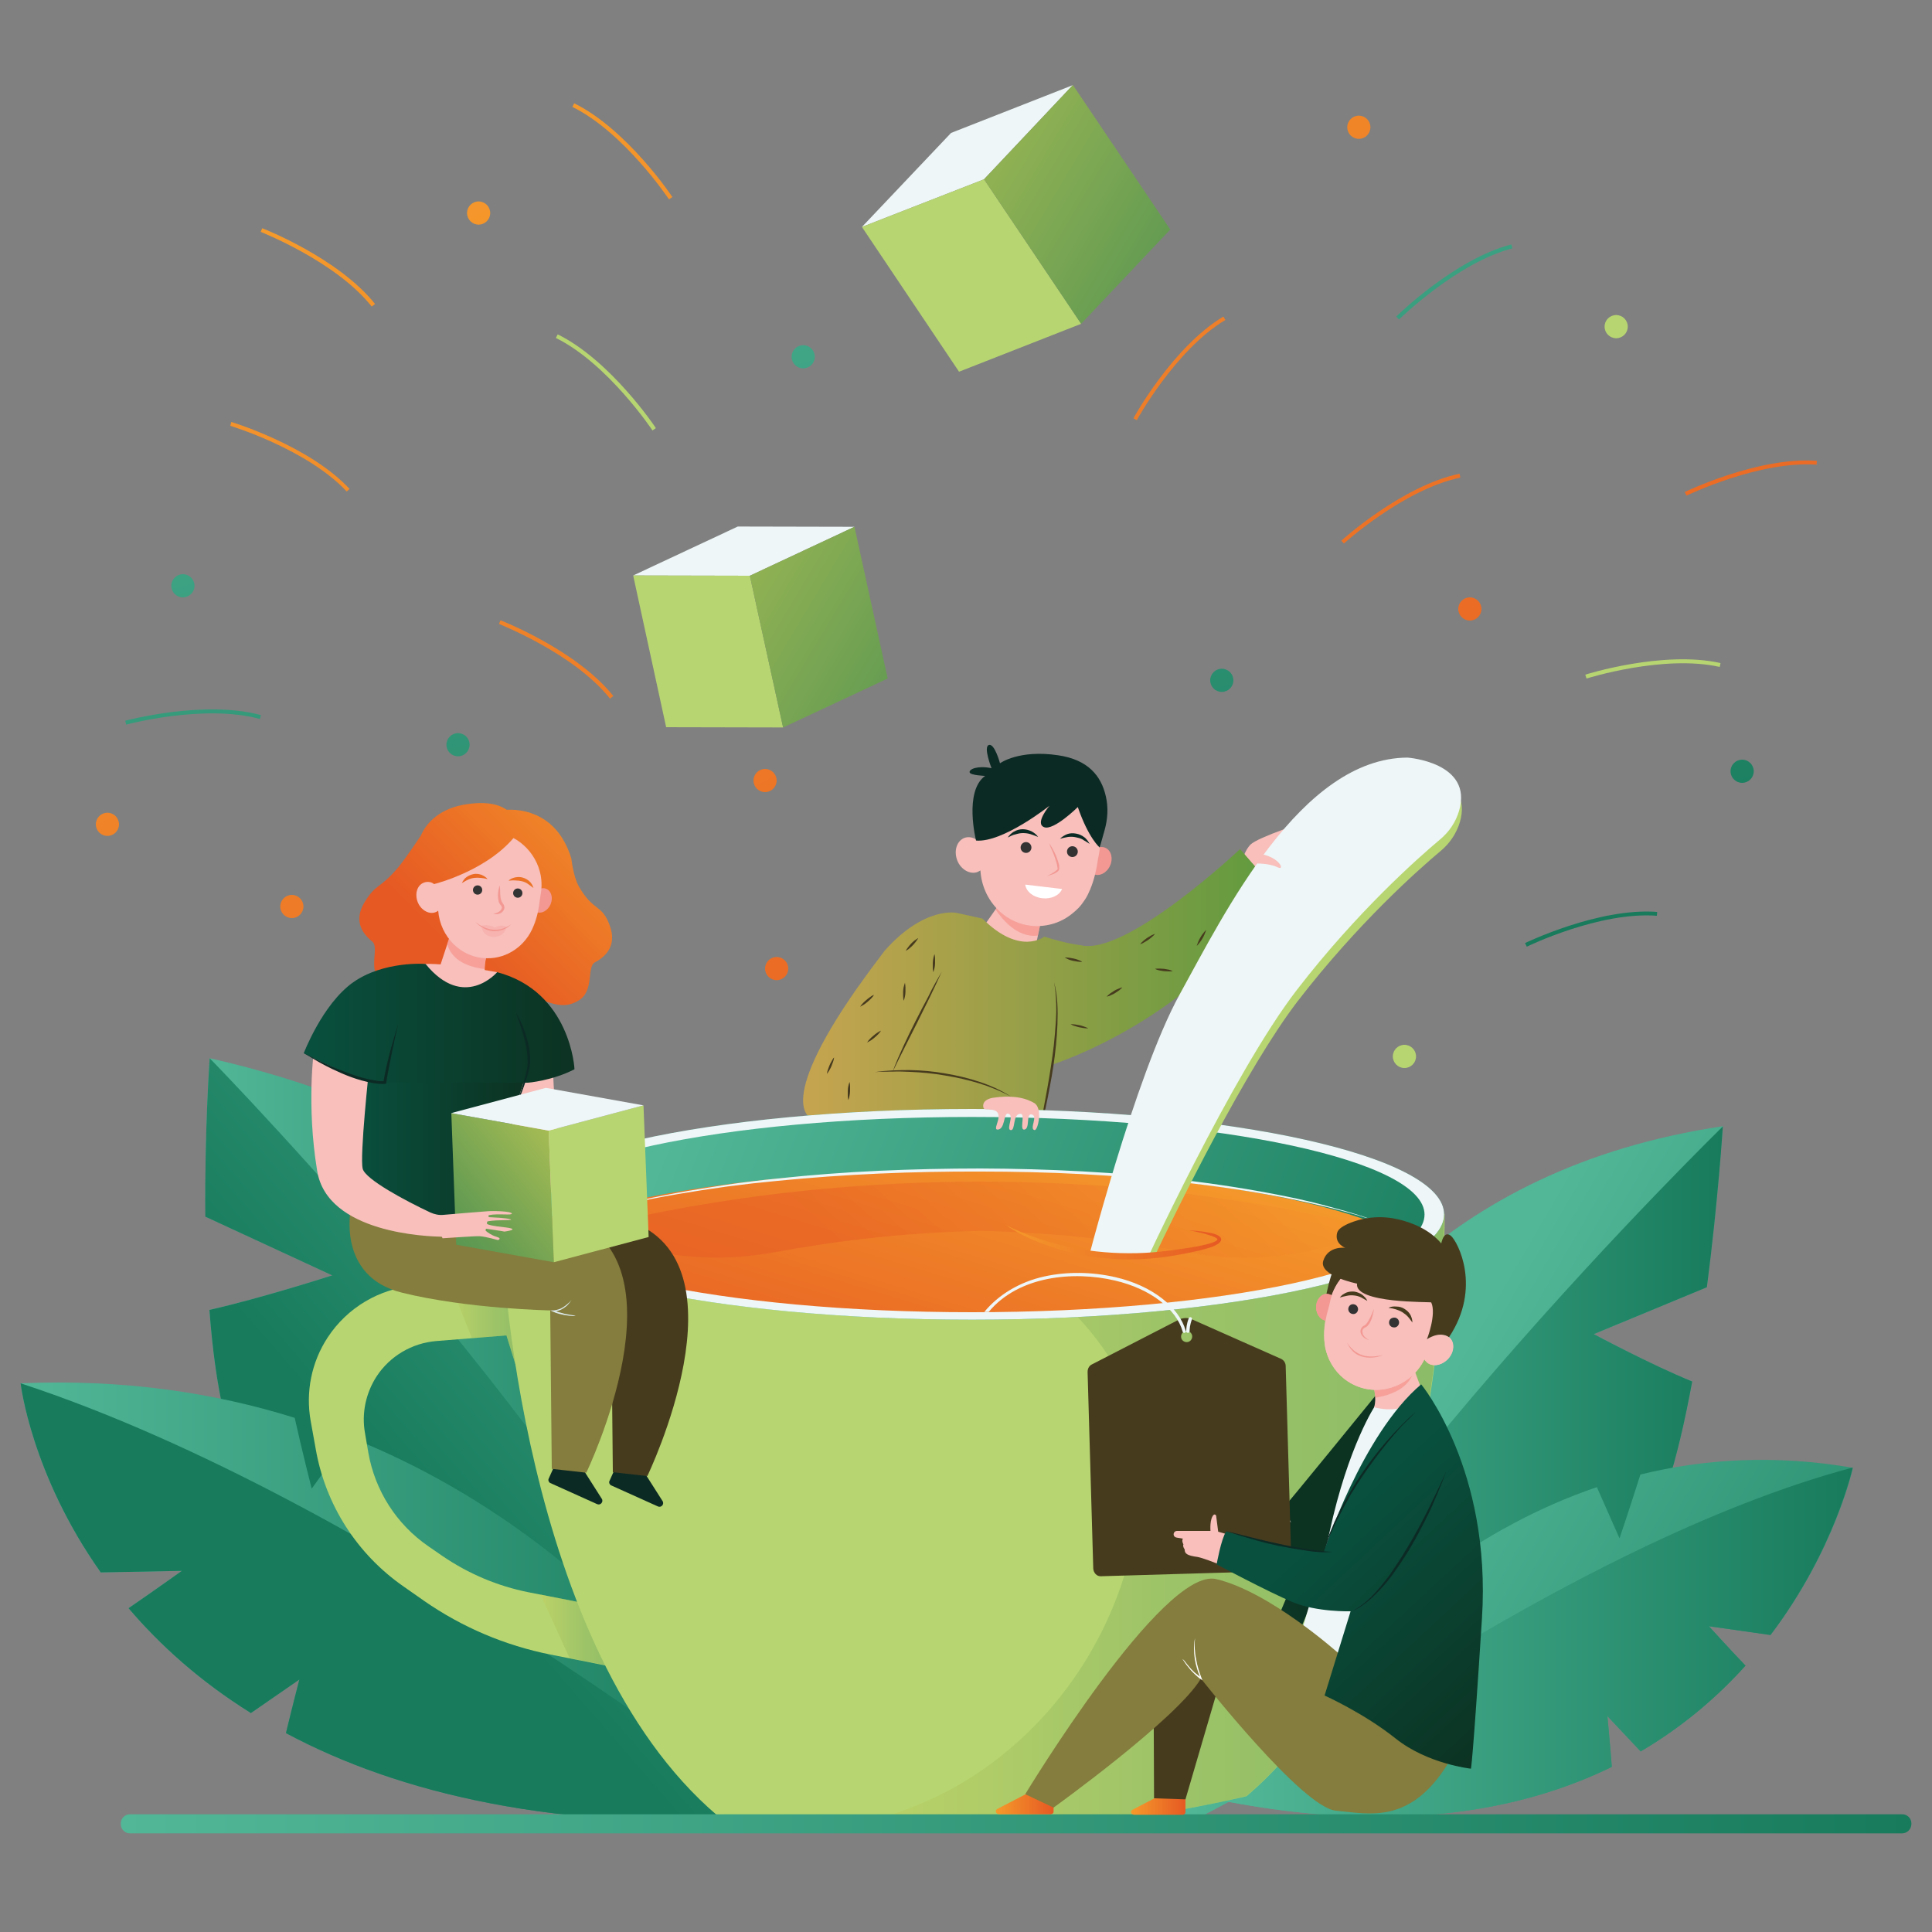 <?xml version="1.0" encoding="utf-8"?>
<!-- Generator: Adobe Illustrator 19.1.0, SVG Export Plug-In . SVG Version: 6.00 Build 0)  -->
<svg version="1.1" id="Layer_1" xmlns="http://www.w3.org/2000/svg" xmlns:xlink="http://www.w3.org/1999/xlink" x="0px" y="0px"
	 viewBox="0 0 750 750" style="enable-background:new 0 0 750 750;" xml:space="preserve">
<rect x="0" y="0" width="750" height="750" fill="#808080" stroke="none"/>
<style type="text/css">
	.st0{fill:url(#SVGID_1_);}
	.st1{fill:url(#SVGID_2_);}
	.st2{fill:url(#SVGID_3_);}
	.st3{fill:url(#SVGID_4_);}
	.st4{fill:url(#SVGID_5_);}
	.st5{fill:url(#SVGID_6_);}
	.st6{fill:url(#SVGID_7_);}
	.st7{fill:url(#SVGID_8_);}
	.st8{fill:#FFFFFF;}
	.st9{fill:#F8BFBB;}
	.st10{opacity:0.6;fill:#F68D84;}
	.st11{fill:url(#SVGID_9_);}
	.st12{fill:#473B1E;}
	.st13{fill:#B7D671;}
	.st14{opacity:0.3;fill:url(#SVGID_10_);}
	.st15{opacity:0.3;fill:url(#SVGID_11_);}
	.st16{opacity:0.3;fill:url(#SVGID_12_);}
	.st17{fill:url(#SVGID_13_);}
	.st18{fill:url(#SVGID_14_);}
	.st19{opacity:0.5;fill:url(#SVGID_15_);}
	.st20{fill:#EEF6F7;}
	.st21{fill:url(#SVGID_16_);}
	.st22{fill:url(#SVGID_17_);}
	.st23{fill:url(#SVGID_18_);}
	.st24{fill:url(#SVGID_19_);}
	.st25{fill:url(#SVGID_20_);}
	.st26{fill:url(#SVGID_21_);}
	.st27{fill:url(#SVGID_22_);}
	.st28{fill:url(#SVGID_23_);}
	.st29{fill:url(#SVGID_24_);}
	.st30{fill:url(#SVGID_25_);}
	.st31{fill:url(#SVGID_26_);}
	.st32{fill:url(#SVGID_27_);}
	.st33{fill:url(#SVGID_28_);}
	.st34{fill:url(#SVGID_29_);}
	.st35{fill:url(#SVGID_30_);}
	.st36{fill:url(#SVGID_31_);}
	.st37{fill:url(#SVGID_32_);}
	.st38{fill:url(#SVGID_33_);}
	.st39{fill:url(#SVGID_34_);}
	.st40{fill:url(#SVGID_35_);}
	.st41{fill:url(#SVGID_36_);}
	.st42{fill:url(#SVGID_37_);}
	.st43{fill:url(#SVGID_38_);}
	.st44{fill:url(#SVGID_39_);}
	.st45{fill:url(#SVGID_40_);}
	.st46{fill:url(#SVGID_41_);}
	.st47{fill:url(#SVGID_42_);}
	.st48{fill:#F39893;}
	.st49{fill:#333333;}
	.st50{fill:#0C2A24;}
	.st51{fill:url(#SVGID_43_);}
	.st52{fill:url(#SVGID_44_);}
	.st53{fill:url(#SVGID_45_);}
	.st54{fill:#847D3D;}
	.st55{fill:url(#SVGID_46_);}
	.st56{fill:#130B5B;}
	.st57{fill:url(#SVGID_47_);}
	.st58{fill:url(#SVGID_48_);}
	.st59{fill:url(#SVGID_49_);}
	.st60{opacity:0.3;fill:#F39893;}
	.st61{fill:url(#SVGID_50_);}
	.st62{fill:url(#SVGID_51_);}
	.st63{fill:#DCE9EB;}
	.st64{fill:url(#SVGID_52_);}
	.st65{fill:url(#SVGID_53_);}
	.st66{fill:url(#SVGID_54_);}
	.st67{fill:url(#SVGID_55_);}
</style>
<linearGradient id="SVGID_1_" gradientUnits="userSpaceOnUse" x1="545.138" y1="561.928" x2="784.642" y2="701.156">
	<stop  offset="0" style="stop-color:#51B797"/>
	<stop  offset="1" style="stop-color:#177B5C"/>
</linearGradient>
<path class="st0" d="M618.7,517.9l43.9-18.2c4.4-33.9,6.2-62.5,6.2-62.5c-54.5,8.1-94.8,29.4-124.6,56.7l-0.9,54.6L524.9,514
	c-68.6,81.2-65.4,194.7-65.4,194.7s147.4-76.8,174.1-104.8c10.3-10.8,17.9-38.1,23.3-67.6C640.7,529.8,618.7,517.9,618.7,517.9z"/>
<linearGradient id="SVGID_2_" gradientUnits="userSpaceOnUse" x1="459.491" y1="572.982" x2="668.814" y2="572.982">
	<stop  offset="0" style="stop-color:#51B797"/>
	<stop  offset="1" style="stop-color:#177B5C"/>
</linearGradient>
<path class="st1" d="M668.8,437.3c0,0-164.9,160.7-209.3,271.4c0,0,147.4-76.8,174.1-104.8c10.3-10.8,17.9-38.1,23.3-67.6
	c-16.2-6.6-38.2-18.4-38.2-18.4l43.9-18.2C667,465.9,668.8,437.3,668.8,437.3z"/>
<linearGradient id="SVGID_3_" gradientUnits="userSpaceOnUse" x1="526.855" y1="593.379" x2="766.359" y2="732.606">
	<stop  offset="0" style="stop-color:#51B797"/>
	<stop  offset="1" style="stop-color:#177B5C"/>
</linearGradient>
<path class="st2" d="M719.3,569.8c-30.1-5.2-57.6-3.5-82.5,2.6c-3.6,11.4-8.1,24.8-8.1,24.8l-8.8-19.9
	c-92.5,31.5-143.9,122-143.9,122c65.6,12.5,114.1,4,149.7-13.4c-0.6-7.9-1.7-19.7-1.7-19.7l12.9,13.7c16.5-9.7,29.9-21.3,40.7-33.3
	c-6.8-7.1-14.2-15.3-14.2-15.3l23.9,3.4C712.4,601.8,719.3,569.8,719.3,569.8z"/>
<linearGradient id="SVGID_4_" gradientUnits="userSpaceOnUse" x1="475.97" y1="637.505" x2="719.299" y2="637.505">
	<stop  offset="0" style="stop-color:#51B797"/>
	<stop  offset="1" style="stop-color:#177B5C"/>
</linearGradient>
<path class="st3" d="M625.7,685.9c-0.6-7.9-1.7-19.7-1.7-19.7l12.9,13.7c16.5-9.7,29.9-21.3,40.7-33.3c-6.8-7.1-14.2-15.3-14.2-15.3
	l23.9,3.4c24.9-32.9,31.9-65,31.9-65C608.6,599.1,476,699.3,476,699.3C541.6,711.8,590.1,703.3,625.7,685.9z"/>
<linearGradient id="SVGID_5_" gradientUnits="userSpaceOnUse" x1="79.755" y1="554.994" x2="292.464" y2="554.994">
	<stop  offset="0" style="stop-color:#51B797"/>
	<stop  offset="1" style="stop-color:#177B5C"/>
</linearGradient>
<path class="st4" d="M129.1,495.1l-49.3-22.8c-0.4-33.4,1.6-61.5,1.6-61.5c63.2,14.3,107.7,39.7,139,69.7l-6.7,53.2l26.6-31.5
	c69.4,86.9,49.5,196.9,49.5,196.9S126.7,607.2,99.2,576.9c-10.6-11.7-15.7-39.1-17.9-68.4C101.4,504,129.1,495.1,129.1,495.1z"/>
<linearGradient id="SVGID_6_" gradientUnits="userSpaceOnUse" x1="358.434" y1="404.822" x2="154.566" y2="581.964">
	<stop  offset="0" style="stop-color:#51B797"/>
	<stop  offset="1" style="stop-color:#177B5C"/>
</linearGradient>
<path class="st5" d="M81.4,410.8c0,0,171.8,175.5,208.4,288.3c0,0-163.1-91.9-190.6-122.2c-10.6-11.7-15.7-39.1-17.9-68.4
	c20.1-4.5,47.7-13.4,47.7-13.4l-49.3-22.8C79.4,438.9,81.4,410.8,81.4,410.8z"/>
<linearGradient id="SVGID_7_" gradientUnits="userSpaceOnUse" x1="8" y1="621.965" x2="302.762" y2="621.965">
	<stop  offset="0" style="stop-color:#51B797"/>
	<stop  offset="1" style="stop-color:#177B5C"/>
</linearGradient>
<path class="st6" d="M8,537c39.7-1.7,75.1,3.6,106.4,13.4c2.8,12.6,6.6,27.5,6.6,27.5l14.5-20.1c114.8,45.5,167.2,148.5,167.2,148.5
	c-86.9,4.9-148.4-10.4-191.7-33.5c2-8.4,5.2-20.8,5.2-20.8l-18.8,13c-19.9-12.4-35.4-26.5-47.5-40.7c9.8-6.7,20.7-14.5,20.7-14.5
	l-31.5,0.6C12,572.1,8,537,8,537z"/>
<linearGradient id="SVGID_8_" gradientUnits="userSpaceOnUse" x1="378.443" y1="427.849" x2="174.575" y2="604.991">
	<stop  offset="0" style="stop-color:#51B797"/>
	<stop  offset="1" style="stop-color:#177B5C"/>
</linearGradient>
<path class="st7" d="M111,672.8c2-8.4,5.2-20.8,5.2-20.8l-18.8,13c-19.9-12.4-35.4-26.5-47.5-40.7c9.8-6.7,20.7-14.5,20.7-14.5
	l-31.5,0.6C12,572.1,8,537,8,537c138.7,45.5,294.8,169.3,294.8,169.3C215.8,711.2,154.4,696,111,672.8z"/>
<path class="st8" d="M441.2,665c1,0.3,2,0.8,2.9,1.4c0.9,0.6,1.8,1.3,2.5,2.1c1.5,1.6,2.6,3.5,3.3,5.7c0.7,2.1,0.8,4.3,0.8,6.5
	c-0.1,2.2-0.5,4.4-1,6.5c-0.6,2.1-1.3,4.2-2.3,6.1c-1,1.9-2.1,3.8-3.5,5.5c-2.7,3.4-6.2,6.2-10.2,8c1.9-1,3.7-2.3,5.3-3.7
	c1.6-1.4,3.1-3,4.4-4.7c1.3-1.7,2.4-3.5,3.3-5.5c0.9-1.9,1.6-3.9,2.2-6c0.5-2.1,0.9-4.2,1-6.3c0.1-2.1,0-4.2-0.6-6.3
	c-0.6-2-1.5-4-2.9-5.6C445,667.1,443.2,665.8,441.2,665z"/>
<path class="st8" d="M447.1,668.8c0.3-1.5,0.5-3,0.6-4.5c0.1-1.5,0-3-0.1-4.5c-0.3-3-1.2-5.9-2.7-8.5c-0.2-0.3-0.4-0.7-0.6-1
	l-0.6-0.9c-0.5-0.6-0.9-1.2-1.4-1.7c-0.5-0.6-1.1-1.1-1.6-1.6l-0.9-0.7c-0.1-0.1-0.3-0.2-0.4-0.4l-0.5-0.3c-2.4-1.8-5.2-3.2-8-4.3
	c3,0.8,5.8,2,8.4,3.8c0.7,0.4,1.2,0.9,1.9,1.4c0.6,0.5,1.2,1,1.7,1.6c0.6,0.6,1,1.2,1.5,1.8l0.7,1c0.2,0.3,0.4,0.7,0.6,1
	c0.8,1.4,1.4,2.8,1.8,4.3c0.4,1.5,0.7,3,0.8,4.6C448.5,662.8,448.1,665.9,447.1,668.8z"/>
<path class="st9" d="M380.6,361.4c0,0,16.2,10,16.7,9.5c0.5-0.5,4.7-1.9,4.6-2.5c0-0.6,2.2-10.8,2.2-10.8l-12.5-11.9L380.6,361.4
	L380.6,361.4z"/>
<path class="st9" d="M507.8,318.7c0,0-19.4,6.2-22.4,9.2c-3,3.1-4.3,10-4.3,10l4.3,5.1L507.8,318.7z"/>
<path class="st10" d="M402.9,363.2c-3.1,0.4-9.6-0.1-16.4-10.1l5.2-7.4l12.5,11.9C404.1,357.6,403.5,360.4,402.9,363.2z"/>
<linearGradient id="SVGID_9_" gradientUnits="userSpaceOnUse" x1="311.836" y1="387.798" x2="495.344" y2="387.798">
	<stop  offset="0" style="stop-color:#C7A44F"/>
	<stop  offset="1" style="stop-color:#5F9A3F"/>
</linearGradient>
<path class="st11" d="M481.4,329.6c0,0-44.4,41.9-62,37.3c0,0-4.8-0.4-14-3.3c0,0-9.4,7.6-24-7l-9.9-2.2c0,0-12.5-2.9-28.1,14.7
	c-3.5,4.6-6.7,8.9-9.5,12.9c-0.3,0.4-0.6,0.8-0.9,1.2c-33.3,47.5-17.5,51.3-17.4,51.2l86.1,11.7l3-12.5l4-20.4
	c0,0,56.5-17.8,86.5-67.7L481.4,329.6z"/>
<path class="st8" d="M416.4,344.4c-1,2.7-4,4.4-7.2,3.9c-3.2-0.5-5.5-3-5.7-5.9L416.4,344.4z"/>
<path class="st12" d="M401.8,446c0.8-2.6,1.5-5.3,2.2-7.9c0.7-2.7,1.3-5.3,1.9-8c0.6-2.7,1.1-5.4,1.6-8c0.5-2.7,1-5.4,1.4-8.1
	c0.8-5.4,1.4-10.9,1.6-16.4c0.2-5.5,0.1-11-1.3-16.3c0.5,2.7,0.7,5.4,0.8,8.1c0.1,2.7,0,5.5-0.2,8.2c-0.2,2.7-0.4,5.4-0.7,8.1
	c-0.3,2.7-0.7,5.4-1.1,8.1c-0.8,5.4-1.8,10.8-2.8,16.1c-0.5,2.7-1.1,5.4-1.7,8C403,440.7,402.4,443.4,401.8,446z"/>
<path class="st13" d="M201.2,495.9l-40.1,3.2c-13.8,1.1-26.3,8.5-33.9,20.1l0,0c-6.3,9.6-8.6,21.2-6.6,32.4l2,11.1
	c3.8,21.6,16.1,40.7,34.1,53.2l8,5.6c14.7,10.2,31.4,17.3,49,20.8l35.3,7L201.2,495.9z M205.1,618.1c-12-2.4-23.3-7.2-33.4-14.1
	l-5.5-3.8c-12.3-8.5-20.6-21.5-23.2-36.2l-1.3-7.6c-1.4-7.7,0.3-15.6,4.5-22.1l0,0c5.2-7.9,13.7-12.9,23.1-13.7l27.3-2.2l32.5,104.4
	L205.1,618.1z"/>
<linearGradient id="SVGID_10_" gradientUnits="userSpaceOnUse" x1="209.844" y1="627.938" x2="242.739" y2="627.938">
	<stop  offset="0" style="stop-color:#C9CD55"/>
	<stop  offset="0.506" style="stop-color:#659C52"/>
	<stop  offset="1" style="stop-color:#248050"/>
</linearGradient>
<path class="st14" d="M221.1,643.7l19.4,3.8c1.1-6,2.2-12.1,2.2-12.5c0-0.8-12.7-26.8-12.7-26.8l-4.9,1.7l4,12.9l-19.3-3.8
	L221.1,643.7z"/>
<linearGradient id="SVGID_11_" gradientUnits="userSpaceOnUse" x1="174.601" y1="516.131" x2="207.947" y2="516.131">
	<stop  offset="0" style="stop-color:#C9CD55"/>
	<stop  offset="0.506" style="stop-color:#659C52"/>
	<stop  offset="1" style="stop-color:#248050"/>
</linearGradient>
<path class="st15" d="M201.2,495.9l-26.6,2.1l8.6,21.5l13.4-1.1l5.6,17.9c1.4-0.6,2.4-1.1,2.6-1.2c0.4-0.3,1.9-9.2,3.2-17.6
	L201.2,495.9z"/>
<path class="st13" d="M559.8,470.2l-1.9-0.2l-180.3,4.4l-182.3-4.5l-0.3,0.2c0,0-0.5,0.3-0.6,1.2c-0.1,15.7,8.2,168.9,84.1,233.5
	c0,0,52,6.7,99.1,5.8c47.1,0.9,106.3-13.3,106.3-13.3c75.6-64.4,77-209.3,76.9-225.9C560.6,470.4,559.8,470.2,559.8,470.2z"/>
<linearGradient id="SVGID_12_" gradientUnits="userSpaceOnUse" x1="332.366" y1="590.293" x2="560.644" y2="590.293">
	<stop  offset="0" style="stop-color:#C9CD55"/>
	<stop  offset="0.506" style="stop-color:#659C52"/>
	<stop  offset="1" style="stop-color:#248050"/>
</linearGradient>
<path class="st16" d="M560.6,471.4c0-1-0.9-1.3-0.9-1.3l-1.9-0.2l-180.3,4.4l-11-0.3c38.5,20,74.4,49.4,76.2,90.1
	c3,65.9-43,130.3-110.3,143.8c14.8,1.7,30.5,2.9,45.1,2.7c47.1,0.9,106.3-13.3,106.3-13.3C559.4,632.9,560.7,488.1,560.6,471.4z"/>
<linearGradient id="SVGID_13_" gradientUnits="userSpaceOnUse" x1="264.962" y1="426.239" x2="566.413" y2="547.442">
	<stop  offset="0" style="stop-color:#51B797"/>
	<stop  offset="1" style="stop-color:#177B5C"/>
</linearGradient>
<path class="st17" d="M560.6,471.4c0,22.6-82.3,40.9-183.3,40.9s-183-18.3-183-40.9c0-22.6,81.9-40.9,183-40.9
	S560.6,448.8,560.6,471.4z"/>
<linearGradient id="SVGID_14_" gradientUnits="userSpaceOnUse" x1="390.222" y1="427.629" x2="348.267" y2="565.302">
	<stop  offset="0" style="stop-color:#F59A2B"/>
	<stop  offset="1" style="stop-color:#E65923"/>
</linearGradient>
<path class="st18" d="M216.8,490.7l56.6,12.7l44.9,5.6l60.9,1.3l59.7-2.5l38.5-4.1l33.9-6.6l24-8.4c0,0,6.2-4.7,10.7-8
	c-26.2-15.5-93.2-26.5-171.6-26.5c-79.5,0-147.2,11.3-172.4,27.2L216.8,490.7z"/>
<linearGradient id="SVGID_15_" gradientUnits="userSpaceOnUse" x1="455.178" y1="394.74" x2="351.38" y2="510.038">
	<stop  offset="0" style="stop-color:#F59A2B"/>
	<stop  offset="1" style="stop-color:#E65923"/>
</linearGradient>
<path class="st19" d="M523.8,475.8c-0.4-0.9-1.2-1.6-2.1-1.8c-49.4-11.2-97.3-15.2-140.4-15.3v0c-0.1,0-0.2,0-0.4,0
	c-0.1,0-0.2,0-0.4,0v0c-43.1,0.1-90.9,4.1-140.4,15.3c-0.9,0.2-1.7,0.8-2.1,1.8c-0.7,1.6-0.4,4.4,6.3,7.6
	c18.4,5.3,37.6,6.2,56.5,2.7c19.7-3.7,47.1-7.5,80-8.3c32.9,0.8,60.2,4.6,80,8.3c18.9,3.6,38,2.6,56.5-2.7
	C524.2,480.2,524.5,477.5,523.8,475.8z"/>
<path class="st20" d="M224.4,472.7c6.2-2.2,12.6-3.9,19-5.5c6.4-1.6,12.8-2.9,19.3-4.1c6.5-1.2,13-2.2,19.5-3.2
	c3.3-0.5,6.5-0.9,9.8-1.3c3.3-0.4,6.5-0.8,9.8-1.1c13.1-1.4,26.2-2.4,39.4-3c13.2-0.6,26.3-0.9,39.5-0.9c26.3,0.1,52.7,1.4,78.9,4.5
	c13.1,1.6,26.1,3.6,39,6.2c6.5,1.3,12.9,2.8,19.2,4.6c6.4,1.7,12.7,3.6,18.8,6.1c-1.5-0.6-3.1-1.1-4.7-1.7c-1.6-0.5-3.1-1-4.7-1.5
	c-3.2-0.9-6.3-1.8-9.5-2.6c-6.4-1.6-12.8-3-19.3-4.3c-12.9-2.5-25.9-4.4-39-5.9c-13.1-1.4-26.2-2.5-39.3-3.2
	c-13.1-0.7-26.3-1-39.4-1c-26.3-0.1-52.6,1-78.8,3.6c-3.3,0.3-6.5,0.7-9.8,1c-3.3,0.4-6.5,0.8-9.8,1.2c-6.5,0.9-13,1.9-19.5,3
	c-6.5,1.1-12.9,2.4-19.4,3.8c-3.2,0.7-6.4,1.5-9.6,2.4C230.7,470.7,227.5,471.6,224.4,472.7z"/>
<path class="st20" d="M377.3,430.5c-101.1,0-183,18.3-183,40.9c0,22.6,81.9,40.9,183,40.9s183.3-18.3,183.3-40.9
	C560.6,448.8,478.4,430.5,377.3,430.5z M377.3,509.4c-96.9,0-175.4-17-175.4-37.9c0-20.9,78.5-37.9,175.4-37.9
	c96.9,0,175.7,17,175.7,37.9C553,492.4,474.2,509.4,377.3,509.4z"/>
<path class="st13" d="M546.7,298.5c-41.6,0.3-71.1,60.3-88.5,92c-14.9,27.1-30.9,85.5-35.3,101.9l20.3,0.9l4.2-3.9
	c9.8-20.7,36.3-74.6,56.4-100.8c23.3-30.2,46.8-51,55.5-58.3c3.5-2.9,6.1-6.8,7.4-11.1C572.3,300.4,546.7,298.5,546.7,298.5z"/>
<path class="st20" d="M421.5,492.4c0,0,19-74.6,36.4-106.3c17.5-31.7,47-91.8,88.5-92c0,0,25.6,1.8,20,20.7
	c-1.3,4.4-3.9,8.2-7.4,11.1c-8.7,7.3-32.2,28.1-55.5,58.3c-25.3,32.8-60.3,109.1-60.3,109.1L421.5,492.4z"/>
<linearGradient id="SVGID_16_" gradientUnits="userSpaceOnUse" x1="442.646" y1="443.604" x2="400.691" y2="581.278">
	<stop  offset="0" style="stop-color:#F59A2B"/>
	<stop  offset="1" style="stop-color:#E65923"/>
</linearGradient>
<path class="st21" d="M400.2,481.7c0,0,24.3,9.1,56.4,5.3c23.8-2.2-28.5,10.2-28.8,10.4c-0.3,0.3-9-1.2-16.7-4.2
	c-7.8-3-10.7,6.4-14,3.1c-3.4-3.2-2.8-4.1-1.8-5.3C396.2,489.8,400.2,481.7,400.2,481.7z"/>
<linearGradient id="SVGID_17_" gradientUnits="userSpaceOnUse" x1="390.554" y1="482.286" x2="473.975" y2="482.286">
	<stop  offset="0" style="stop-color:#F59A2B"/>
	<stop  offset="1" style="stop-color:#E65923"/>
</linearGradient>
<path class="st22" d="M390.6,475.6c1.8,1,3.7,1.8,5.6,2.6c1.9,0.8,3.8,1.5,5.7,2.2c3.9,1.4,7.8,2.5,11.8,3.4
	c7.4,1.7,16.1,2.7,24.2,2.7c8.8,0.1,16.4-1,24.3-2.2c2-0.3,4-0.7,6-1.2c1-0.2,1.9-0.5,2.9-0.9c1.9-0.8,2.3-1.3-0.7-2.4
	c-0.9-0.3-1.9-0.6-2.9-0.9c-2-0.5-4-0.9-6-1.3c2.1,0.1,4.1,0.3,6.2,0.6c1,0.2,2,0.4,3.1,0.6c3.7,1,4.6,2.9,0.9,4.7
	c-1,0.5-2,0.8-3,1.1c-2,0.6-4,1.1-6.1,1.5c-9.6,2.1-17.4,2.8-24.7,2.8c-8.3-0.1-16.6-1-24.7-3.3c-3.9-1.1-7.7-2.4-11.8-4.1
	c-1.9-0.8-3.8-1.7-5.6-2.7C394,477.8,392.2,476.8,390.6,475.6z"/>
<path class="st9" d="M483.8,331.3c-0.2,0-0.4,0-0.5,0c0,0.2,0,0.3,0,0.3l2.9,3.4c0.5,0.1,0.8,0.2,0.8,0.2s5.7-0.2,9,1.5
	C499.5,338.4,495.8,330.3,483.8,331.3z"/>
<g>
	<path class="st12" d="M365.6,377.2c-1.5,3.3-3,6.5-4.6,9.8c-1.6,3.2-3.2,6.5-4.8,9.7l-4.9,9.7l-2.4,4.8c-0.8,1.6-1.6,3.2-2.4,4.9
		c1.2-3.4,2.7-6.7,4.2-10c1.5-3.3,3.1-6.5,4.7-9.7c1.6-3.2,3.3-6.4,5-9.6C362,383.4,363.8,380.3,365.6,377.2z"/>
</g>
<g>
	<g>
		<path class="st12" d="M339.6,416.2c4.5-0.7,9.1-0.8,13.7-0.8c4.6,0.1,9.1,0.5,13.6,1.3c8.8,1.5,18.3,4.2,25.7,9.1
			c-8-4.4-16.7-6.8-25.8-8.3c-4.5-0.8-9-1.2-13.5-1.4c-2.3-0.1-4.5-0.2-6.8-0.1C344.2,416,341.9,416,339.6,416.2z"/>
	</g>
</g>
<path class="st9" d="M401.5,428.2c-4.7-2.8-10.7-2.8-15.6-2.1c-0.2,0-0.5,0.1-0.7,0.1c-3.8,0.8-3.7,2.9-3.4,3.9
	c0.1,0.3,0.4,0.5,0.7,0.5c0.6,0,1.4,0.1,2.4,0.2c6,0.7,0,7.6,2.3,7.7c3,0.1,2.4-6.4,4-6.2c2.9,0.3-0.8,6,1.1,6.4
	c2.1,0.4,0.6-6.6,4-6.3c1.8,0.2-0.7,6.5,1.4,6.1c2.2-0.4,0.6-6.1,2.6-5.9c3,0.3-0.9,5.7,1.3,6.1C402.9,439,404.9,430.2,401.5,428.2z
	"/>
<path class="st12" d="M356.5,364.1c-0.3,0.5-0.6,1-1,1.5c-0.4,0.5-0.7,0.9-1.1,1.3c-0.4,0.4-0.8,0.8-1.3,1.2c-0.4,0.4-0.9,0.7-1.5,1
	c0.3-0.5,0.6-1,1-1.5c0.4-0.5,0.7-0.9,1.1-1.3c0.4-0.4,0.8-0.8,1.3-1.2C355.5,364.8,356,364.4,356.5,364.1z"/>
<path class="st12" d="M362.8,370.4c0.1,0.6,0.2,1.2,0.2,1.8c0,0.6,0,1.2,0,1.8c0,0.6-0.1,1.2-0.2,1.7c-0.1,0.6-0.3,1.2-0.5,1.7
	c-0.1-0.6-0.2-1.2-0.2-1.8c0-0.6,0-1.2,0-1.8c0-0.6,0.1-1.2,0.2-1.7C362.4,371.6,362.5,371,362.8,370.4z"/>
<path class="st12" d="M413.3,371.7c0.6,0,1.2,0,1.8,0.1c0.6,0.1,1.2,0.2,1.7,0.3c0.6,0.1,1.1,0.3,1.7,0.5c0.6,0.2,1.1,0.4,1.6,0.8
	c-0.6,0-1.2,0-1.8-0.1c-0.6-0.1-1.2-0.2-1.7-0.3c-0.6-0.1-1.1-0.3-1.7-0.5C414.4,372.2,413.8,372,413.3,371.7z"/>
<path class="st12" d="M429.6,386.9c0.4-0.5,0.9-0.8,1.3-1.2c0.5-0.3,1-0.7,1.5-1c0.5-0.3,1-0.6,1.6-0.8c0.5-0.2,1.1-0.5,1.7-0.6
	c-0.4,0.5-0.9,0.8-1.3,1.2c-0.5,0.3-1,0.7-1.5,1c-0.5,0.3-1,0.6-1.6,0.8C430.8,386.6,430.2,386.8,429.6,386.9z"/>
<path class="st12" d="M442.6,366.5c0.4-0.5,0.8-0.9,1.3-1.3c0.4-0.4,0.9-0.7,1.4-1.1c0.5-0.3,1-0.6,1.5-0.9c0.5-0.3,1.1-0.5,1.6-0.7
	c-0.4,0.5-0.8,0.9-1.3,1.3c-0.4,0.4-0.9,0.7-1.4,1.1c-0.5,0.3-1,0.6-1.5,0.9C443.7,366.1,443.2,366.4,442.6,366.5z"/>
<path class="st12" d="M448.3,376.1c0.6-0.1,1.2-0.1,1.8-0.1c0.6,0,1.2,0.1,1.8,0.1c0.6,0.1,1.2,0.2,1.7,0.3c0.6,0.1,1.1,0.3,1.7,0.6
	c-0.6,0.1-1.2,0.1-1.8,0.1c-0.6,0-1.2-0.1-1.8-0.1c-0.6-0.1-1.2-0.2-1.7-0.3C449.5,376.6,448.9,376.4,448.3,376.1z"/>
<path class="st12" d="M464.6,367.2c0.1-0.6,0.4-1.1,0.6-1.7c0.2-0.5,0.5-1.1,0.8-1.6c0.3-0.5,0.6-1,1-1.5s0.7-0.9,1.2-1.4
	c-0.1,0.6-0.4,1.1-0.6,1.7c-0.2,0.5-0.5,1.1-0.8,1.6c-0.3,0.5-0.6,1-1,1.5C465.4,366.3,465,366.8,464.6,367.2z"/>
<path class="st12" d="M415.6,397.6c0.6,0,1.2,0,1.8,0.1c0.6,0.1,1.2,0.2,1.7,0.3c0.6,0.1,1.1,0.3,1.7,0.5c0.6,0.2,1.1,0.4,1.7,0.7
	c-0.6,0-1.2,0-1.8-0.1c-0.6-0.1-1.2-0.2-1.7-0.3c-0.6-0.1-1.1-0.3-1.7-0.5C416.7,398.2,416.2,397.9,415.6,397.6z"/>
<path class="st12" d="M351.3,381.5c0.1,0.6,0.2,1.2,0.2,1.8c0,0.6,0,1.2,0,1.8c0,0.6-0.1,1.2-0.2,1.7c-0.1,0.6-0.3,1.2-0.5,1.7
	c-0.1-0.6-0.2-1.2-0.2-1.8c0-0.6,0-1.2,0-1.8c0-0.6,0.1-1.2,0.2-1.7C351,382.6,351.1,382,351.3,381.5z"/>
<path class="st12" d="M329.8,420c0.1,0.6,0.2,1.2,0.2,1.8c0,0.6,0,1.2,0,1.8c0,0.6-0.1,1.2-0.2,1.7c-0.1,0.6-0.2,1.2-0.5,1.7
	c-0.1-0.6-0.2-1.2-0.2-1.8c0-0.6,0-1.2,0-1.8c0-0.6,0.1-1.2,0.2-1.7C329.4,421.1,329.6,420.5,329.8,420z"/>
<path class="st12" d="M339.3,386.2c-0.3,0.5-0.7,1-1.1,1.4c-0.4,0.4-0.8,0.8-1.3,1.2c-0.4,0.4-0.9,0.7-1.4,1.1
	c-0.5,0.3-1,0.6-1.6,0.9c0.3-0.5,0.7-1,1.1-1.4c0.4-0.4,0.8-0.8,1.3-1.2c0.4-0.4,0.9-0.7,1.4-1.1
	C338.2,386.7,338.7,386.4,339.3,386.2z"/>
<path class="st12" d="M323.8,410.5c-0.1,0.6-0.2,1.2-0.4,1.7c-0.2,0.6-0.4,1.1-0.6,1.6c-0.2,0.5-0.5,1.1-0.8,1.6
	c-0.3,0.5-0.6,1-1,1.5c0.1-0.6,0.2-1.2,0.4-1.7c0.2-0.6,0.4-1.1,0.6-1.6c0.2-0.5,0.5-1.1,0.8-1.6
	C323.1,411.4,323.4,410.9,323.8,410.5z"/>
<path class="st12" d="M342,400.1c-0.3,0.5-0.7,1-1.1,1.4c-0.4,0.4-0.8,0.8-1.3,1.2c-0.4,0.4-0.9,0.7-1.4,1.1c-0.5,0.3-1,0.6-1.6,0.9
	c0.3-0.5,0.7-1,1.1-1.4c0.4-0.4,0.8-0.8,1.3-1.2c0.4-0.4,0.9-0.7,1.4-1.1C341,400.6,341.5,400.3,342,400.1z"/>
<g>
	<polygon class="st20" points="331.7,204.5 331.7,204.5 331.7,204.5 286.4,204.4 245.8,223.4 245.7,223.4 245.7,223.4 245.7,223.4 
		245.7,223.4 291.1,223.5 331.7,204.5 331.7,204.5 	"/>
	<polygon class="st13" points="258.6,282.3 245.8,223.4 291.1,223.5 304,282.4 	"/>
	<linearGradient id="SVGID_18_" gradientUnits="userSpaceOnUse" x1="210.705" y1="179.486" x2="485.431" y2="343.575">
		<stop  offset="0" style="stop-color:#C9CD55"/>
		<stop  offset="0.506" style="stop-color:#659C52"/>
		<stop  offset="1" style="stop-color:#248050"/>
	</linearGradient>
	<polygon class="st23" points="331.7,204.5 344.6,263.4 304,282.4 291.1,223.5 	"/>
</g>
<g>
	<polygon class="st20" points="416.6,33 416.6,33 416.6,33 369.2,51.6 334.6,88.1 334.6,88.1 334.6,88.1 334.6,88.1 334.6,88.1 
		382,69.6 416.5,33 416.6,33 	"/>
	<polygon class="st13" points="372.3,144.3 334.6,88.1 382,69.6 419.7,125.7 	"/>
	<linearGradient id="SVGID_19_" gradientUnits="userSpaceOnUse" x1="309.317" y1="14.386" x2="584.042" y2="178.475">
		<stop  offset="0" style="stop-color:#C9CD55"/>
		<stop  offset="0.506" style="stop-color:#659C52"/>
		<stop  offset="1" style="stop-color:#248050"/>
	</linearGradient>
	<polygon class="st24" points="416.5,33 454.3,89.1 419.7,125.7 382,69.6 	"/>
</g>
<linearGradient id="SVGID_20_" gradientUnits="userSpaceOnUse" x1="46.86" y1="707.985" x2="741.948" y2="707.985">
	<stop  offset="0" style="stop-color:#51B797"/>
	<stop  offset="1" style="stop-color:#177B5C"/>
</linearGradient>
<path class="st25" d="M738.4,711.7H50.4c-1.9,0-3.5-1.6-3.5-3.5v-0.4c0-1.9,1.6-3.5,3.5-3.5h688.1c1.9,0,3.5,1.6,3.5,3.5v0.4
	C741.9,710.1,740.4,711.7,738.4,711.7z"/>
<linearGradient id="SVGID_21_" gradientUnits="userSpaceOnUse" x1="403.683" y1="-67.227" x2="634.9" y2="369.1">
	<stop  offset="0" style="stop-color:#F59A2B"/>
	<stop  offset="1" style="stop-color:#E65923"/>
</linearGradient>
<path class="st26" d="M521.7,211l-1-1.1c0.2-0.2,23.5-21.3,45.9-26l0.3,1.5C544.9,190,521.9,210.8,521.7,211z"/>
<linearGradient id="SVGID_22_" gradientUnits="userSpaceOnUse" x1="224.85" y1="27.539" x2="456.067" y2="463.867">
	<stop  offset="0" style="stop-color:#F59A2B"/>
	<stop  offset="1" style="stop-color:#E65923"/>
</linearGradient>
<path class="st27" d="M259.7,77.4c-0.2-0.3-17.4-26-37.5-35.9l0.7-1.4c20.5,10.1,38,36.1,38.1,36.4L259.7,77.4z"/>
<path class="st13" d="M253.3,167.1c-0.2-0.3-17.4-26-37.5-35.9l0.7-1.4c20.5,10.1,38,36.1,38.1,36.4L253.3,167.1z"/>
<path class="st13" d="M615.9,263.4l-0.5-1.5c0.3-0.1,30.2-9.5,52.5-4.5l-0.3,1.5C645.8,254,616.2,263.3,615.9,263.4z"/>
<linearGradient id="SVGID_23_" gradientUnits="userSpaceOnUse" x1="507.986" y1="-46.165" x2="617.379" y2="359.087">
	<stop  offset="0" style="stop-color:#51B797"/>
	<stop  offset="1" style="stop-color:#177B5C"/>
</linearGradient>
<path class="st28" d="M592.7,367.5l-0.7-1.4c0.3-0.1,28.5-13.8,51.3-12.1l-0.1,1.5C620.8,353.8,592.9,367.4,592.7,367.5z"/>
<linearGradient id="SVGID_24_" gradientUnits="userSpaceOnUse" x1="514.808" y1="-126.115" x2="746.025" y2="310.215">
	<stop  offset="0" style="stop-color:#F59A2B"/>
	<stop  offset="1" style="stop-color:#E65923"/>
</linearGradient>
<path class="st29" d="M654.7,192.4l-0.7-1.4c0.3-0.1,28.5-13.8,51.3-12.1l-0.1,1.5C682.8,178.8,655,192.3,654.7,192.4z"/>
<linearGradient id="SVGID_25_" gradientUnits="userSpaceOnUse" x1="521.553" y1="-49.827" x2="630.945" y2="355.424">
	<stop  offset="0" style="stop-color:#51B797"/>
	<stop  offset="1" style="stop-color:#177B5C"/>
</linearGradient>
<path class="st30" d="M543.1,124l-1.1-1.1c0.2-0.2,22.6-22.3,44.7-28l0.4,1.5C565.4,102.1,543.4,123.8,543.1,124z"/>
<linearGradient id="SVGID_26_" gradientUnits="userSpaceOnUse" x1="358.803" y1="-43.444" x2="590.02" y2="392.884">
	<stop  offset="0" style="stop-color:#F59A2B"/>
	<stop  offset="1" style="stop-color:#E65923"/>
</linearGradient>
<path class="st31" d="M441.3,163.1l-1.3-0.7c0.1-0.3,15.3-27.8,34.9-39.5l0.8,1.3C456.4,135.7,441.4,162.9,441.3,163.1z"/>
<linearGradient id="SVGID_27_" gradientUnits="userSpaceOnUse" x1="113.917" y1="86.323" x2="345.134" y2="522.65">
	<stop  offset="0" style="stop-color:#F59A2B"/>
	<stop  offset="1" style="stop-color:#E65923"/>
</linearGradient>
<path class="st32" d="M144.3,119c-14-17.6-42.8-28.8-43.1-29l0.6-1.4c0.3,0.1,29.5,11.5,43.8,29.4L144.3,119z"/>
<linearGradient id="SVGID_28_" gradientUnits="userSpaceOnUse" x1="123.178" y1="81.416" x2="354.396" y2="517.745">
	<stop  offset="0" style="stop-color:#F59A2B"/>
	<stop  offset="1" style="stop-color:#E65923"/>
</linearGradient>
<path class="st33" d="M236.8,271.2c-14-17.6-42.8-28.8-43.1-29l0.6-1.4c0.3,0.1,29.5,11.5,43.8,29.4L236.8,271.2z"/>
<linearGradient id="SVGID_29_" gradientUnits="userSpaceOnUse" x1="22.59" y1="84.862" x2="131.982" y2="490.113">
	<stop  offset="0" style="stop-color:#51B797"/>
	<stop  offset="1" style="stop-color:#177B5C"/>
</linearGradient>
<path class="st34" d="M49,281.3l-0.4-1.5c0.3-0.1,30.6-8.2,52.7-2.2l-0.4,1.5C79.2,273.2,49.3,281.2,49,281.3z"/>
<linearGradient id="SVGID_30_" gradientUnits="userSpaceOnUse" x1="75.124" y1="106.88" x2="306.341" y2="543.209">
	<stop  offset="0" style="stop-color:#F59A2B"/>
	<stop  offset="1" style="stop-color:#E65923"/>
</linearGradient>
<path class="st35" d="M89.4,165.3l0.4-1.5c0.3,0.1,30.3,9.2,45.9,26l-1.1,1C119.3,174.4,89.7,165.4,89.4,165.3z"/>
<linearGradient id="SVGID_31_" gradientUnits="userSpaceOnUse" x1="408.334" y1="-69.692" x2="639.551" y2="366.636">
	<stop  offset="0" style="stop-color:#F59A2B"/>
	<stop  offset="1" style="stop-color:#E65923"/>
</linearGradient>
<circle class="st36" cx="570.6" cy="236.4" r="4.5"/>
<linearGradient id="SVGID_32_" gradientUnits="userSpaceOnUse" x1="278.706" y1="15.727" x2="388.099" y2="420.978">
	<stop  offset="0" style="stop-color:#51B797"/>
	<stop  offset="1" style="stop-color:#177B5C"/>
</linearGradient>
<circle class="st37" cx="311.8" cy="138.5" r="4.5"/>
<linearGradient id="SVGID_33_" gradientUnits="userSpaceOnUse" x1="140.529" y1="72.222" x2="371.746" y2="508.55">
	<stop  offset="0" style="stop-color:#F59A2B"/>
	<stop  offset="1" style="stop-color:#E65923"/>
</linearGradient>
<circle class="st38" cx="301.5" cy="376" r="4.5"/>
<linearGradient id="SVGID_34_" gradientUnits="userSpaceOnUse" x1="31.816" y1="82.372" x2="141.209" y2="487.623">
	<stop  offset="0" style="stop-color:#51B797"/>
	<stop  offset="1" style="stop-color:#177B5C"/>
</linearGradient>
<circle class="st39" cx="71" cy="227.4" r="4.5"/>
<linearGradient id="SVGID_35_" gradientUnits="userSpaceOnUse" x1="3.547" y1="144.81" x2="234.765" y2="581.139">
	<stop  offset="0" style="stop-color:#F59A2B"/>
	<stop  offset="1" style="stop-color:#E65923"/>
</linearGradient>
<circle class="st40" cx="113.3" cy="351.9" r="4.5"/>
<linearGradient id="SVGID_36_" gradientUnits="userSpaceOnUse" x1="-39.116" y1="167.418" x2="192.101" y2="603.746">
	<stop  offset="0" style="stop-color:#F59A2B"/>
	<stop  offset="1" style="stop-color:#E65923"/>
</linearGradient>
<circle class="st41" cx="41.7" cy="320" r="4.5"/>
<linearGradient id="SVGID_37_" gradientUnits="userSpaceOnUse" x1="171.539" y1="55.789" x2="402.756" y2="492.117">
	<stop  offset="0" style="stop-color:#F59A2B"/>
	<stop  offset="1" style="stop-color:#E65923"/>
</linearGradient>
<circle class="st42" cx="185.8" cy="82.7" r="4.5"/>
<linearGradient id="SVGID_38_" gradientUnits="userSpaceOnUse" x1="577.943" y1="-65.049" x2="687.336" y2="340.202">
	<stop  offset="0" style="stop-color:#51B797"/>
	<stop  offset="1" style="stop-color:#177B5C"/>
</linearGradient>
<circle class="st43" cx="676.3" cy="299.4" r="4.5"/>
<linearGradient id="SVGID_39_" gradientUnits="userSpaceOnUse" x1="398.539" y1="-16.621" x2="507.932" y2="388.63">
	<stop  offset="0" style="stop-color:#51B797"/>
	<stop  offset="1" style="stop-color:#177B5C"/>
</linearGradient>
<circle class="st44" cx="474.3" cy="264.1" r="4.5"/>
<linearGradient id="SVGID_40_" gradientUnits="userSpaceOnUse" x1="115.879" y1="59.68" x2="225.272" y2="464.932">
	<stop  offset="0" style="stop-color:#51B797"/>
	<stop  offset="1" style="stop-color:#177B5C"/>
</linearGradient>
<circle class="st45" cx="177.8" cy="289.1" r="4.5"/>
<circle class="st13" cx="545.2" cy="410.1" r="4.5"/>
<circle class="st13" cx="627.4" cy="126.8" r="4.5"/>
<linearGradient id="SVGID_41_" gradientUnits="userSpaceOnUse" x1="452.134" y1="-92.903" x2="683.351" y2="343.425">
	<stop  offset="0" style="stop-color:#F59A2B"/>
	<stop  offset="1" style="stop-color:#E65923"/>
</linearGradient>
<circle class="st46" cx="527.5" cy="49.4" r="4.5"/>
<linearGradient id="SVGID_42_" gradientUnits="userSpaceOnUse" x1="167.198" y1="58.089" x2="398.416" y2="494.417">
	<stop  offset="0" style="stop-color:#F59A2B"/>
	<stop  offset="1" style="stop-color:#E65923"/>
</linearGradient>
<circle class="st47" cx="297" cy="303" r="4.5"/>
<ellipse transform="matrix(-0.909 -0.417 0.417 -0.909 675.377 816.088)" class="st48" cx="426.8" cy="334.3" rx="4.5" ry="5.6"/>
<path class="st9" d="M421.2,349.2c0.8-1.2,1.4-2.5,2-3.9c1.5-3.6,2.4-7.5,2.9-10.9c0.1-0.7,0.2-1.5,0.4-2.2c0.6-2.9,0.8-6,0.2-9.3
	c-1.8-10.4-10.3-18.5-20.8-19.8c-14.1-1.7-26.3,9-26.9,22.8c-1.5-0.9-3.1-1.2-4.7-0.6c-2.9,1.2-4.1,5-2.7,8.7c1.4,3.6,5,5.6,7.9,4.5
	c0.4-0.2,0.8-0.4,1.1-0.6c0.7,11.8,9.9,21.3,21.5,21.6c5.7,0.1,10.9-1.9,14.9-5.5c0.3-0.2,0.5-0.4,0.8-0.7
	C419.1,352.2,420.2,350.7,421.2,349.2z"/>
<circle class="st49" cx="398.3" cy="329" r="2.1"/>
<circle class="st49" cx="416.3" cy="330.6" r="2.1"/>
<path class="st50" d="M403,324.9c-1-0.4-2-0.8-3-1.1c-1-0.3-2-0.4-2.9-0.4c-1,0-1.9,0.2-2.9,0.5l-0.4,0.1c-0.1,0-0.2,0.1-0.4,0.1
	l-0.7,0.3c-0.5,0.2-0.9,0.5-1.5,0.7c0.3-0.4,0.7-0.9,1.1-1.3c0.4-0.3,0.9-0.8,1.4-1c1-0.6,2.2-0.9,3.3-0.9c1.2,0,2.3,0.3,3.4,0.8
	C401.5,323.3,402.4,324,403,324.9z"/>
<path class="st50" d="M411.5,325.6c0.8-0.8,1.8-1.4,2.8-1.8c1.1-0.4,2.3-0.4,3.4-0.2c1.2,0.2,2.3,0.7,3.2,1.4
	c0.5,0.3,0.8,0.8,1.2,1.2c0.3,0.4,0.6,0.9,0.9,1.4c-0.5-0.3-0.9-0.6-1.4-0.9l-0.7-0.4c-0.1-0.1-0.2-0.1-0.3-0.2l-0.3-0.2
	c-0.9-0.5-1.8-0.7-2.8-0.9c-0.9-0.2-1.9-0.2-2.9-0.1C413.6,325.1,412.5,325.3,411.5,325.6z"/>
<path class="st48" d="M407.3,327.3c0.7,1.1,1.4,2.3,2,3.5c0.6,1.2,1.1,2.5,1.5,3.8c0.2,0.7,0.4,1.3,0.4,2c0,0.2,0,0.4,0,0.6
	c0,0.1,0,0.2-0.1,0.3c0,0.1-0.1,0.2-0.1,0.3c0,0.1-0.1,0.1-0.1,0.2l-0.1,0.1c-0.1,0.1-0.1,0.1-0.2,0.2c-0.1,0.1-0.3,0.2-0.4,0.3
	c-0.6,0.4-1.2,0.7-1.9,0.9c-0.6,0.2-1.3,0.4-1.9,0.6c1.2-0.6,2.4-1.2,3.4-2c0.1-0.1,0.2-0.2,0.4-0.3l0.2-0.2l0.1-0.1c0,0,0,0,0,0
	c0.1-0.1,0.1-0.5,0-0.8c-0.1-0.6-0.2-1.2-0.4-1.9c-0.4-1.3-0.8-2.5-1.3-3.8C408.2,329.8,407.7,328.6,407.3,327.3z"/>
<path class="st50" d="M388.2,296.3c0,0,7.3-5.4,22.6-3.1c11.5,1.7,16.7,7.9,18.5,16c1,4.3,0.7,8.8-0.5,13.1l-1.9,6.7
	c0,0-4.3-3.5-8.5-15.7c0,0-9.4,9.3-13.1,7.8c-3.7-1.5,2.1-8.3,2.1-8.3s-18.1,14.4-28.5,13.5c0,0-4.8-19,3.5-25.1c0,0-5.8-0.2-6-1.4
	c-0.2-1.2,3-2.7,8.5-1.6c0,0-3.3-8.4-1-9C386.1,288.5,388.2,296.3,388.2,296.3z"/>
<path class="st8" d="M412.3,345.1c-1,2.5-4.2,4-7.7,3.6c-3.6-0.4-6.3-2.7-6.6-5.3L412.3,345.1z"/>
<g>
	<linearGradient id="SVGID_43_" gradientUnits="userSpaceOnUse" x1="386.587" y1="700.484" x2="408.964" y2="700.484">
		<stop  offset="0" style="stop-color:#F59A2B"/>
		<stop  offset="1" style="stop-color:#E65923"/>
	</linearGradient>
	<path class="st51" d="M409,696.5v6.8c0,0.6-0.6,1-1.3,1H388c-1.4,0-2-1.5-0.8-2.1l11-5.7C398.3,696.5,402.6,699.1,409,696.5z"/>
	<linearGradient id="SVGID_44_" gradientUnits="userSpaceOnUse" x1="439.113" y1="700.702" x2="460.247" y2="700.702">
		<stop  offset="0" style="stop-color:#F59A2B"/>
		<stop  offset="1" style="stop-color:#E65923"/>
	</linearGradient>
	<path class="st52" d="M460.2,697v6.5c0,0.5-0.5,1-1.2,1h-18.6c-1.3,0-1.9-1.4-0.7-2l10.4-5.4C450.2,697,454.3,699.4,460.2,697z"/>
	<path class="st9" d="M461.2,549.6c-0.1,0.3-0.6,0.4-0.8,0.1c-1.6-2.4-6.8-9.8-7.5-9.5c-0.8,0.3,3.6,7.1,3.2,7.7
		c-0.5,0.7-4.7-6-5.5-5.5c-0.8,0.5,3.2,6.5,2.9,6.8c-0.3,0.3-4.8-5-5.4-5c-0.7,0,3.4,6.2,3.2,6.7c-0.2,0.5-4.5-2.9-4.8-2.5
		c-0.3,0.3-0.6,0.5,6.8,10.8c0,0,3.2,3.3,3.4,4.6l3.9,1.2l4-3.9c0,0,0.4-16.4-0.2-16.7C463.8,544,463.3,544.3,461.2,549.6z"/>
	<polygon class="st12" points="475.1,647.6 460.2,698.5 448,698.1 447.8,650.8 466.7,637.8 	"/>
	<linearGradient id="SVGID_45_" gradientUnits="userSpaceOnUse" x1="417.286" y1="616.607" x2="499.02" y2="588.637">
		<stop  offset="0" style="stop-color:#09503E"/>
		<stop  offset="1" style="stop-color:#0C3222"/>
	</linearGradient>
	<path class="st53" d="M534.2,541.5c0,0-31.7,39-37.1,45.2L464.9,555c0,0-6.5,3.6-9.8,7.4c0,0,13,29.9,24.1,37.8l22.3,15l-4.3,10.2
		l8,6.2l4.2-10.1l11.5-25.5l10.9-33.9l2.1-16.8L534.2,541.5z"/>
	<path class="st8" d="M497.1,586.8c0.7,0.7,1.4,1.4,2.1,2.1c0.3,0.3,0.7,0.7,1,1.1c0.3,0.4,0.6,0.7,1,1.1c-0.4-0.9-1-1.8-1.6-2.5
		c-0.3-0.4-0.7-0.7-1.1-1C498,587.2,497.5,587,497.1,586.8z"/>
	<path class="st20" d="M534,545.4c0,0-10.6,15.6-17.9,49.5c-2.2,10.1-10.6,37.5-10.6,37.5l15.6,10.5c0,0,8.4-26.9,8.4-28
		c0-1.1,7.9-50.4,7.9-50.4l6.5-18.3L534,545.4z"/>
	<path class="st54" d="M519.6,641.8c0,0-26.8-24-47.5-28.8c-20.7-4.8-74.1,83.5-74.1,83.5l11,5.2c0,0,48.1-34.6,57.2-50.1
		c0,0,39.3,50.1,52.4,51.3c13.1,1.2,29.9,5.9,45.1-21C579,655,519.6,641.8,519.6,641.8z"/>
	<path class="st9" d="M546.2,524.1l5.9,16c0,0-4.3,9.8-18.7,6.2c0,0,1.5-3.4-0.9-10.2C530,529.1,546.2,524.1,546.2,524.1z"/>
	<path class="st10" d="M546.2,524.1l2.8,7.5c-1.3,5.6-6,9.5-15.1,11c-0.1-1.6-0.4-3.8-1.4-6.6C530,529.1,546.2,524.1,546.2,524.1z"
		/>
	<path class="st12" d="M422.2,532.6l2.2,76.3c0.1,1.7,1.4,3.1,3,3l71.1-2.1c1.6,0,2.9-1.5,2.8-3.2l-2.2-76.3c0-1.2-0.7-2.3-1.8-2.8
		l-34.5-15.3c-1.7-0.8-3.7-0.7-5.4,0.2l-33.6,17.3C422.8,530.2,422.2,531.3,422.2,532.6z M458.5,518.7c0.1-1.2,1.1-2.1,2.3-2
		c1.2,0.1,2.1,1.1,2,2.3c-0.1,1.2-1.1,2.1-2.3,2C459.3,520.9,458.4,519.9,458.5,518.7z"/>
	<g>
		<g>
			<path class="st20" d="M461.3,517.4L461.3,517.4c0.3-0.1,0.5-0.3,0.5-0.6c0-0.8,0.1-2.5,0.9-4.6c0.1-0.3,0-0.7-0.3-0.8l0,0
				c-0.4-0.2-0.8,0-0.9,0.3c-0.9,2.2-1,4.1-1,5C460.4,517.2,460.9,517.5,461.3,517.4z"/>
		</g>
	</g>
	<path class="st9" d="M476,595.5l-3.1-0.9l-0.8-6.2c-0.1-0.4-0.6-0.6-0.9-0.4c-1.7,1.5-1.3,6.3-1.3,6.3h-13c-0.7,0-1.3,0.6-1.3,1.3
		c0,0.7,0.5,1.2,1.2,1.3l2.4,0.4c-0.6,0.9,0.2,2.2,0.2,2.2c-0.4,0.8,0.5,2,0.5,2c-0.1,1.7,1.2,2.4,4.9,2.9c1.9,0.3,6.5,2.1,10.5,3.7
		L476,595.5z"/>
	<linearGradient id="SVGID_46_" gradientUnits="userSpaceOnUse" x1="522.054" y1="586.166" x2="595.708" y2="665.103">
		<stop  offset="0" style="stop-color:#09503E"/>
		<stop  offset="1" style="stop-color:#0C3222"/>
	</linearGradient>
	<path class="st55" d="M551.7,537.4c0,0,27.3,32.9,23.6,90.8c-3.7,57.9-4.3,58.4-4.3,58.4s-16.8-1.8-29.2-11.7
		c-12.4-9.9-27.6-16.7-27.6-16.7l10.1-32.7c0,0-13.1,0.4-22.6-3.6c-9.5-4-29.4-14.6-29.4-14.6s1.7-9.8,3.7-12.8
		c0,0,25.2,7.7,37.9,7.9C513.9,602.4,528.7,556.8,551.7,537.4z"/>
	<path class="st50" d="M549.7,548c-4.2,3.6-8,7.6-11.6,11.7c-3.6,4.2-6.9,8.5-10,13.1l-1.1,1.7c-0.4,0.6-0.8,1.1-1.1,1.7l-2.1,3.5
		c-0.4,0.6-0.7,1.2-1,1.8l-1,1.8l-1,1.8c-0.3,0.6-0.6,1.2-0.9,1.9l-1.8,3.7l-1.6,3.8l-0.8,1.9l-0.6,2c-0.4,1.3-0.9,2.6-1.3,3.9
		c0.5-1.3,1-2.6,1.5-3.8l0.7-1.9l0.9-1.9l1.7-3.7l1.9-3.7c0.3-0.6,0.6-1.2,0.9-1.8l1-1.8l1-1.8c0.3-0.6,0.7-1.2,1-1.8l2.2-3.5
		c0.3-0.6,0.7-1.2,1.1-1.7l1.1-1.7c3.1-4.5,6.3-8.9,9.8-13.2l2.6-3.1c0.9-1,1.8-2.1,2.7-3.1C545.9,551.9,547.8,549.9,549.7,548z"/>
	<path class="st50" d="M561.5,571c-2.2,5.1-4.7,10-7.1,15c-1.3,2.5-2.5,4.9-3.8,7.3c-1.3,2.4-2.7,4.8-4.1,7.2
		c-1.4,2.4-2.9,4.7-4.4,7c-0.8,1.2-1.6,2.3-2.3,3.4c-0.8,1.1-1.6,2.2-2.5,3.3c-1.7,2.2-3.5,4.2-5.5,6.2c-2,1.9-4.2,3.6-6.6,4.9
		c2.6-1.1,4.8-2.8,6.9-4.6c2.1-1.9,4-3.9,5.8-6c1.8-2.1,3.4-4.4,5-6.7c1.6-2.3,3.1-4.6,4.5-7c2.8-4.8,5.4-9.7,7.8-14.7
		C557.4,581.3,559.6,576.2,561.5,571z"/>
	<path class="st50" d="M517.4,602.4c-1.8,0-3.5-0.2-5.3-0.4c-1.7-0.2-3.5-0.4-5.2-0.7c-3.5-0.6-6.9-1.2-10.4-2
		c-3.4-0.7-6.9-1.5-10.3-2.4l-10.3-2.6c1.7,0.6,3.3,1.1,5,1.7c1.7,0.5,3.4,1,5.1,1.5c1.7,0.5,3.4,0.9,5.1,1.4
		c1.7,0.4,3.4,0.8,5.2,1.2c3.5,0.7,7,1.3,10.5,1.8C510.3,602.5,513.9,602.8,517.4,602.4z"/>
	<path class="st8" d="M460.7,645.9c0.6,0.7,1.1,1.4,1.7,2c0.6,0.6,1.2,1.3,1.9,1.8c0.5,0.4,1,0.8,1.5,1.2c-0.4-1-0.8-2.1-1.1-3.1
		c-0.4-1.3-0.7-2.6-0.9-3.9c-0.2-1.3-0.3-2.7-0.3-4c0-1.3,0.1-2.7,0.4-4c-0.1,1.3-0.2,2.7-0.1,4c0.1,1.3,0.2,2.6,0.5,4
		c0.2,1.3,0.5,2.6,0.9,3.9c0.4,1.3,0.8,2.5,1.3,3.8l0.3,0.7l-0.6-0.4c-0.8-0.5-1.4-1.1-2.1-1.7c-0.7-0.6-1.3-1.3-1.9-1.9
		c-0.6-0.7-1.1-1.4-1.7-2.1c-0.5-0.7-1-1.5-1.5-2.2C459.7,644.5,460.2,645.2,460.7,645.9z"/>
	<path class="st12" d="M525.3,483.5c-0.2-0.1-7.6,1.2-10.9,21.8c0,0,3.1,3.2,3.2,3c0.1-0.2,3.4-9.6,3.4-9.6l8.7-10.5l-2.5-5
		L525.3,483.5z"/>
	<g>
		
			<ellipse transform="matrix(1 -1.997463e-002 1.997463e-002 1 -10.033 10.389)" class="st48" cx="515" cy="507.4" rx="4.2" ry="5.2"/>
		<path class="st9" d="M514.3,522.2c-0.2-1.3-0.3-2.6-0.3-4c0-3.7,0.7-7.3,1.6-10.3c0.2-0.7,0.3-1.3,0.5-2c0.5-2.7,1.6-5.4,3.2-7.9
			c5.3-8.2,15.6-11.9,24.9-9.1c12.6,3.8,19,17.3,14.4,29.3c1.6-0.2,3.1,0.2,4.2,1.2c2,2,1.6,5.8-0.9,8.3c-2.6,2.6-6.3,3-8.3,0.9
			c-0.3-0.3-0.5-0.6-0.7-0.9c-4.9,9.8-16.3,14.4-26.2,10.4c-4.9-2-8.5-5.6-10.6-10.1c-0.2-0.3-0.3-0.6-0.4-0.9
			C515,525.4,514.5,523.8,514.3,522.2z"/>
		<g>
			<g>
				<path class="st48" d="M533.4,508.1c-0.5,1.2-1,2.3-1.5,3.4c-0.3,0.5-0.6,1.1-0.9,1.6c-0.3,0.5-0.7,1-1.1,1.3l-0.2,0.1
					c-0.1,0-0.1,0.1-0.2,0.1c-0.2,0.1-0.3,0.2-0.5,0.3c-0.1,0.1-0.3,0.2-0.4,0.4c-0.1,0.1-0.2,0.3-0.3,0.5c-0.4,0.7-0.3,1.5,0,2.1
					c0.3,0.6,0.7,1.1,1.3,1.5c0.5,0.4,1.1,0.6,1.7,0.8c-0.5-0.3-1-0.7-1.5-1.1c-0.4-0.4-0.8-0.9-0.9-1.5c-0.2-0.5-0.2-1.1,0.1-1.5
					c0.1-0.1,0.1-0.2,0.2-0.3c0.1-0.1,0.2-0.2,0.3-0.2c0.1-0.1,0.2-0.1,0.3-0.2c0.1-0.1,0.3-0.2,0.5-0.3c0.6-0.4,1-1,1.3-1.5
					c0.3-0.6,0.6-1.1,0.8-1.7C532.9,510.6,533.2,509.4,533.4,508.1z"/>
			</g>
		</g>
		<path class="st49" d="M539.5,512.4c-0.7,1.2,0,2.8,1.5,2.9c0.7,0.1,1.3-0.2,1.7-0.7c0.9-1.2,0.3-2.8-1.1-3.1
			C540.8,511.4,539.9,511.7,539.5,512.4z"/>
		<path class="st49" d="M523.8,507c-0.9,1.2-0.2,2.9,1.3,3.1c0.7,0.1,1.3-0.2,1.7-0.7c0.9-1.2,0.2-2.9-1.3-3.1
			C524.8,506.2,524.2,506.5,523.8,507z"/>
		<path class="st49" d="M536.8,526c-0.6,0.2-1.3,0.3-2,0.4c-0.7,0.1-1.3,0.2-2,0.2c-1.3,0-2.7-0.1-3.9-0.5c-1.3-0.4-2.4-1.1-3.4-1.9
			c-1-0.9-1.9-1.9-2.6-3c0.3,0.6,0.6,1.2,1,1.8c0.4,0.6,0.9,1.1,1.3,1.6c0.5,0.5,1.1,0.9,1.6,1.2c0.6,0.3,1.2,0.6,1.9,0.8
			c1.3,0.4,2.7,0.5,4.1,0.4C534.3,526.9,535.6,526.6,536.8,526z"/>
		<path class="st56" d="M539,507.7c1,0.1,2,0.3,2.9,0.6c0.9,0.3,1.7,0.6,2.5,1.1c0.7,0.5,1.5,1,2.1,1.7c0.3,0.3,0.6,0.7,0.9,1.1
			c0.3,0.4,0.6,0.8,0.9,1.2c0-0.5-0.1-1-0.2-1.5c-0.2-0.5-0.3-1-0.6-1.5c-0.5-0.9-1.3-1.7-2.3-2.3c-0.9-0.6-2-0.9-3.1-0.9
			C541,507.1,539.9,507.2,539,507.7z"/>
		<path class="st56" d="M530.8,505c-0.4-1-1.2-1.7-2-2.4c-0.9-0.6-1.9-1-3-1.2c-1.1-0.1-2.2,0-3.2,0.4c-0.5,0.2-0.9,0.5-1.4,0.8
			c-0.4,0.3-0.8,0.7-1.1,1.1c0.5-0.1,1-0.3,1.5-0.4c0.5-0.1,0.9-0.2,1.4-0.3c0.9-0.2,1.8-0.2,2.7-0.1c0.9,0.1,1.7,0.3,2.6,0.7
			C529.1,504.1,529.9,504.5,530.8,505z"/>
	</g>
	
		<ellipse transform="matrix(1 -1.997463e-002 1.997463e-002 1 -10.033 10.389)" class="st48" cx="515" cy="507.4" rx="4.2" ry="5.2"/>
	<path class="st9" d="M514.1,518.2c0-3.7,0.7-7.3,1.6-10.3c0.2-0.7,0.3-1.3,0.5-2c0.5-2.7,1.6-5.4,3.2-7.9
		c5.3-8.2,15.6-11.9,24.9-9.1c12.6,3.8,19,17.3,14.4,29.3c1.6-0.2,3.1,0.2,4.2,1.2c2,2,1.6,5.8-0.9,8.3c-2.6,2.6-6.3,3-8.3,0.9
		c-0.3-0.3-0.5-0.6-0.7-0.9c-4.9,9.8-16.3,14.4-26.2,10.4C519.1,535,513.8,527.3,514.1,518.2z"/>
	<path class="st48" d="M533.4,508.1c-0.5,1.2-1,2.3-1.5,3.4c-0.3,0.5-0.6,1.1-0.9,1.6c-0.3,0.5-0.7,1-1.1,1.3
		c-0.5,0.3-1,0.5-1.2,0.9c-0.5,0.5-0.8,1.6-0.3,2.6c0.3,0.6,0.7,1.1,1.3,1.5c0.5,0.4,1.1,0.6,1.7,0.8c-0.5-0.3-1-0.7-1.5-1.1
		c-0.4-0.4-0.8-0.9-0.9-1.5c-0.2-0.7-0.2-1.4,0.3-1.8c0.2-0.3,0.7-0.5,1.1-0.7c0.6-0.4,1-1,1.3-1.5c0.3-0.6,0.6-1.1,0.8-1.7
		C532.9,510.6,533.2,509.4,533.4,508.1z"/>
	<path class="st49" d="M539.5,512.4c-0.7,1.2,0,2.8,1.5,2.9c0.7,0.1,1.3-0.2,1.7-0.7c0.9-1.2,0.3-2.8-1.1-3.1
		C540.8,511.4,539.9,511.7,539.5,512.4z"/>
	<path class="st49" d="M523.8,507c-0.9,1.2-0.2,2.9,1.3,3.1c0.7,0.1,1.3-0.2,1.7-0.7c0.9-1.2,0.2-2.9-1.3-3.1
		C524.8,506.2,524.2,506.5,523.8,507z"/>
	<path class="st48" d="M536.8,526c-0.6,0.2-1.3,0.3-2,0.4c-0.7,0.1-1.3,0.2-2,0.2c-1.3,0-2.7-0.1-3.9-0.5c-1.3-0.4-2.4-1.1-3.4-1.9
		c-1-0.9-1.9-1.9-2.6-3c0.3,0.6,0.6,1.2,1,1.8c0.4,0.6,0.9,1.1,1.3,1.6c0.5,0.5,1.1,0.9,1.6,1.2c0.6,0.3,1.2,0.6,1.9,0.8
		c1.3,0.4,2.7,0.5,4.1,0.4C534.3,526.9,535.6,526.6,536.8,526z"/>
	<path class="st12" d="M539,507.7c1,0.1,2,0.3,2.9,0.6c0.9,0.3,1.7,0.6,2.5,1.1c0.7,0.5,1.5,1,2.1,1.7c0.3,0.3,0.6,0.7,0.9,1.1
		c0.3,0.4,0.6,0.8,0.9,1.2c0-0.5-0.1-1-0.2-1.5c-0.2-0.5-0.3-1-0.6-1.5c-0.5-0.9-1.3-1.7-2.3-2.3c-0.9-0.6-2-0.9-3.1-0.9
		C541,507.1,539.9,507.2,539,507.7z"/>
	<path class="st12" d="M530.8,505c-0.4-1-1.2-1.7-2-2.4c-0.9-0.6-1.9-1-3-1.2c-1.1-0.1-2.2,0-3.2,0.4c-0.5,0.2-0.9,0.5-1.4,0.8
		c-0.4,0.3-0.8,0.7-1.1,1.1c0.5-0.1,1-0.3,1.5-0.4c0.5-0.1,0.9-0.2,1.4-0.3c0.9-0.2,1.8-0.2,2.7-0.1c0.9,0.1,1.7,0.3,2.6,0.7
		C529.1,504.1,529.9,504.5,530.8,505z"/>
	<path class="st12" d="M555.6,505.6c-0.2-0.3-29.9,0.5-28.8-7.3c0,0-15-3-13.1-8.9c1.9-5.9,8.5-5,8.5-5s-4.3-1.6-3.1-5.9
		c0.4-1.5,2.6-2.8,5.1-3.8c6-2.4,12.6-2.8,18.8-1.3c5.4,1.3,11.9,3.9,16.5,9.3c0,0,0.9-5.2,3.7-3c2.7,2.2,12.1,20.2-0.7,39.4
		c0,0-3-2.7-8.6,0.8C554,519.9,557.7,510.1,555.6,505.6z"/>
</g>
<g>
	<path class="st50" d="M240.1,567.1l-3.5,7.8c-0.3,0.6,0,1.4,0.6,1.7l18.2,8.2c1.3,0.6,2.6-0.9,1.8-2.1l-7-11
		C250.2,571.7,244.7,572.7,240.1,567.1z"/>
	<path class="st50" d="M216.5,566.2l-3.5,7.8c-0.3,0.6,0,1.4,0.6,1.7l18.2,8.2c1.3,0.6,2.6-0.9,1.8-2.1l-7-11
		C226.6,570.8,221.1,571.8,216.5,566.2z"/>
	<linearGradient id="SVGID_47_" gradientUnits="userSpaceOnUse" x1="238.375" y1="296.158" x2="170.626" y2="363.7">
		<stop  offset="0" style="stop-color:#F59A2B"/>
		<stop  offset="1" style="stop-color:#E65923"/>
	</linearGradient>
	<path class="st57" d="M195.3,314.5c0,0,19.8-3.3,26.5,18.8l-8.2,12.3c0,0-17.2-6.6-17.3-7.3C196.2,337.7,195.3,314.5,195.3,314.5z"
		/>
	<linearGradient id="SVGID_48_" gradientUnits="userSpaceOnUse" x1="237.681" y1="295.462" x2="169.932" y2="363.004">
		<stop  offset="0" style="stop-color:#F59A2B"/>
		<stop  offset="1" style="stop-color:#E65923"/>
	</linearGradient>
	<path class="st58" d="M163.3,324.5c0,0-5.8,8.7-8.7,12.2c-7.4,8.7-8.4,6-13,13.4c-5,8.1,0.1,13.1,2.9,15.4
		c2.9,2.3-1.9,10.9,3.4,15.7c7,6.3,13.5,0.4,18.3,3.9c4.8,3.5,5.9,8.8,17.3,7.8c11.4-1,11.3-38.2,11.3-38.2s-9.3-19.8-9.7-19.9
		C184.7,334.5,163.3,324.5,163.3,324.5z"/>
	<linearGradient id="SVGID_49_" gradientUnits="userSpaceOnUse" x1="257.605" y1="315.447" x2="189.856" y2="382.989">
		<stop  offset="0" style="stop-color:#F59A2B"/>
		<stop  offset="1" style="stop-color:#E65923"/>
	</linearGradient>
	<path class="st59" d="M221.8,333.3c0,0,0.7,6.8,2.9,10.8c5.7,9.9,8.8,6.7,11.9,14.9c3.4,8.8-2.5,12.9-5.7,14.6
		c-3.2,1.8-0.1,11.1-6.3,14.8c-8,4.9-13.3-2.1-18.7,0.4c-5.4,2.6-7.4,7.5-18.4,4.4c-11-3.1-4-39.7-4-39.7s12.8-17.7,13.2-17.8
		C197.2,335.7,221.8,333.3,221.8,333.3z"/>
	<path class="st9" d="M193,377.4c0,0-19-3.5-27.8-3.2c-8.7,0.3,5.3,23,5.3,23l14.3,0.3c0,0,8.8-9.8,8.2-10.9c-0.6-1.1,0-8.6,0-8.6
		L193,377.4z"/>
	<g>
		<path class="st9" d="M176,359.3l-5,15.2c0,0,4.4,9,17.7,5.1c0,0-1.5-3.2,0.5-9.6C191.4,363.3,176,359.3,176,359.3z"/>
		<path class="st10" d="M176,359.3l-2.4,7.1c1.4,5.2,6,8.7,14.5,9.8c0-1.5,0.2-3.6,1.1-6.2C191.4,363.3,176,359.3,176,359.3z"/>
		<g>
			
				<ellipse transform="matrix(-0.916 -0.402 0.402 -0.916 262.099 754.369)" class="st48" cx="210.2" cy="349.7" rx="3.9" ry="4.9"/>
			<path class="st9" d="M207.2,359.3c1.3-3.2,2-6.6,2.3-9.6c0.1-0.6,0.2-1.3,0.3-1.9c0.5-2.5,0.6-5.2,0.1-8c-1.7-9-9.2-16-18.4-16.9
				c-12.3-1.2-22.7,8.2-23,20.2c-1.3-0.8-2.7-1-4.1-0.4c-2.5,1-3.5,4.4-2.2,7.6c1.3,3.1,4.4,4.8,6.9,3.8c0.3-0.1,0.7-0.3,1-0.6
				c0.8,10.2,8.9,18.4,19,18.5C196.6,372.1,204,367.5,207.2,359.3z"/>
			<path class="st48" d="M194,343.7c-0.4,1.1-0.6,2.3-0.7,3.5c0,0.6,0,1.2,0.1,1.8c0.1,0.6,0.2,1.3,0.6,1.9c0.5,0.6,0.7,0.8,0.8,1.2
				c0.1,0.4-0.1,0.8-0.4,1.2c-0.6,0.8-1.7,1.2-2.9,1.5c1.2,0.2,2.5,0.1,3.5-0.8c0.5-0.5,0.9-1.2,0.8-1.9c-0.1-0.8-0.4-1.2-0.9-1.8
				c-0.2-0.4-0.4-0.9-0.5-1.4c-0.1-0.5-0.2-1.1-0.2-1.7C194.2,346,194.1,344.8,194,343.7z"/>
			<circle class="st49" cx="185.4" cy="345.5" r="1.8"/>
			<circle class="st49" cx="201" cy="346.7" r="1.8"/>
			<path class="st60" d="M186.9,359.4c0,0,2.6-0.9,5.1,0.7c0,0,2.7-1.7,4.7-0.1c0,0-1,3.9-5.3,3.7
				C187,363.4,186.9,359.4,186.9,359.4z"/>
			<path class="st48" d="M184.6,357.9c0.5,0.4,1,0.8,1.5,1.1c0.5,0.3,1.1,0.6,1.7,0.9c1.1,0.5,2.3,0.9,3.6,1c1.2,0.1,2.5,0,3.7-0.4
				c1.2-0.4,2.3-1,3.4-1.7c-0.5,0.4-1,0.8-1.5,1.2c-0.5,0.3-1.1,0.6-1.7,0.9c-0.6,0.2-1.2,0.4-1.9,0.5c-0.6,0.1-1.3,0.1-1.9,0.1
				c-1.3-0.1-2.6-0.5-3.7-1.1C186.5,359.6,185.4,358.9,184.6,357.9z"/>
			<linearGradient id="SVGID_50_" gradientUnits="userSpaceOnUse" x1="234.233" y1="292.004" x2="166.484" y2="359.546">
				<stop  offset="0" style="stop-color:#F59A2B"/>
				<stop  offset="1" style="stop-color:#E65923"/>
			</linearGradient>
			<path class="st61" d="M189.3,341.3c-0.9-0.3-1.8-0.4-2.7-0.5c-0.9-0.1-1.7-0.1-2.5,0c-0.8,0.1-1.6,0.3-2.4,0.7
				c-0.6,0.2-2,1.1-2.4,1.3c0.4-0.8,1-1.8,1.8-2.3c0.8-0.6,1.8-1,2.8-1.2c1-0.2,2.1,0,3,0.3C187.8,340,188.7,340.5,189.3,341.3z"/>
			<linearGradient id="SVGID_51_" gradientUnits="userSpaceOnUse" x1="243.939" y1="301.739" x2="176.19" y2="369.281">
				<stop  offset="0" style="stop-color:#F59A2B"/>
				<stop  offset="1" style="stop-color:#E65923"/>
			</linearGradient>
			<path class="st62" d="M197.4,341.9c0.7-0.7,1.6-1.1,2.6-1.3c1-0.2,2-0.2,3,0.1c1,0.3,1.9,0.8,2.6,1.5c0.7,0.6,1.2,1.6,1.5,2.5
				c-0.4-0.2-1.7-1.3-2.2-1.6c-0.7-0.5-1.5-0.8-2.3-1c-0.8-0.2-1.6-0.3-2.5-0.3C199.2,341.7,198.3,341.8,197.4,341.9z"/>
		</g>
	</g>
	<path class="st12" d="M159.9,470.4c0,0-5.6,26.4,19.8,32.7c25.4,6.3,57.6,6.9,57.6,6.9l0.6,61.5l13.4,1.5c0,0,40-82.8-7.1-99.1
		l-43.1-2.5l-17.6-2.4c0,0-17.7-5.6-17.9-4.7C165.3,465,160.3,470.9,159.9,470.4z"/>
	<path class="st54" d="M136.2,469.1c0,0-5.6,26.4,19.8,32.7c25.4,6.3,57.6,6.9,57.6,6.9l0.6,61.5l13.4,1.5c0,0,40-82.8-7.1-99.1
		l-43.1-2.5l-17.6-2.4c0,0-17.7-5.6-17.9-4.7C141.7,463.7,136.6,469.5,136.2,469.1z"/>
	<path class="st63" d="M221.3,510.4c-0.7-0.1-1.5-0.3-2.2-0.4c-0.7-0.2-1.4-0.4-2.1-0.6c-0.4-0.1-0.7-0.2-1.1-0.4
		c0.4-0.1,0.7-0.2,1.1-0.3c0.7-0.2,1.4-0.6,2-1c0.6-0.4,1.2-0.9,1.6-1.4c0.5-0.5,0.9-1.1,1.3-1.7l-0.7,0.8c-0.3,0.2-0.5,0.5-0.8,0.7
		c-0.5,0.5-1.1,0.9-1.7,1.3c-0.6,0.4-1.2,0.7-1.9,0.9c-0.6,0.2-1.4,0.4-2,0.4l-1.2,0l1.1,0.5c0.7,0.3,1.4,0.6,2.2,0.8
		c0.7,0.2,1.5,0.3,2.2,0.5c0.7,0.1,1.5,0.2,2.2,0.3c0.7,0.1,1.5,0.1,2.2,0.1C222.8,510.6,222.1,510.5,221.3,510.4z"/>
	<path class="st9" d="M214.6,414.5c0,0,1.7,43.1,6.6,49.9l-26.7-6.1v-46.9L214.6,414.5z"/>
	<linearGradient id="SVGID_52_" gradientUnits="userSpaceOnUse" x1="136.138" y1="442.408" x2="203.219" y2="442.408">
		<stop  offset="0" style="stop-color:#09503E"/>
		<stop  offset="1" style="stop-color:#0C3222"/>
	</linearGradient>
	<path class="st64" d="M203.2,420.3c0,0-3.7,10.9-4.4,16.6c-1.7,14.3,0.1,24.4,3.1,32.6c4.2,11.4-29.8,7.3-30.5,6.9
		c-0.7-0.3-29.8-11.6-29.8-11.6l-5.5-16.1v-28.4l1.6-13L203.2,420.3z"/>
	<g>
		<linearGradient id="SVGID_53_" gradientUnits="userSpaceOnUse" x1="235.842" y1="428.236" x2="129.763" y2="513.596">
			<stop  offset="0" style="stop-color:#C9CD55"/>
			<stop  offset="0.506" style="stop-color:#659C52"/>
			<stop  offset="1" style="stop-color:#248050"/>
		</linearGradient>
		<polygon class="st65" points="177.1,483.2 175.2,432.1 213,438.9 215,490 		"/>
		<polygon class="st13" points="249.8,429.1 251.8,480.2 215,490 213,438.9 		"/>
	</g>
	<path class="st9" d="M121.9,407.4l21.4,7.3c0,0-3.7,34.2-2.5,39c1,4.1,16.5,12.4,26.3,17c1.6,0.7,3.3,1.1,5.1,0.9
		c5.6-0.5,15.5-1.3,17.1-1.4c2.4-0.2,9.2,0,9.4,0.9c0.2,0.8-5.2-0.1-8.8,0.6c-0.5,0.1-0.2,0.8-0.1,0.8c1.9,0.1,6.7,0.3,8.3,0.8
		c1.9,0.6-4.9,0.1-8.7,0.8c-0.3,0-0.5,0.8-0.3,1c0.4,0.4,2.1,0.8,6.5,1.3c7.4,0.8,0.2,1.7,0.2,1.7s-0.7-0.2-7-1.1
		c-0.2,0-0.5,0.6-0.1,0.9c0.6,0.5,2,1.6,4,2.2c2.4,0.7,0.6,1.3,0.6,1.3s-4.5-1.3-7-1.5c-1.9-0.1-10.8,0.6-14.5,0.8l-0.3-0.6
		c-5-0.1-44.6-1.2-48.4-25.7C118.9,428.9,121.9,407.4,121.9,407.4z"/>
	<linearGradient id="SVGID_54_" gradientUnits="userSpaceOnUse" x1="117.956" y1="397.234" x2="223.066" y2="397.234">
		<stop  offset="0" style="stop-color:#09503E"/>
		<stop  offset="1" style="stop-color:#0C3222"/>
	</linearGradient>
	<path class="st66" d="M193,377.4c0,0-12.9,15.1-27.8-3.2c0,0-16.2-1.3-28.2,7.2c-11.9,8.5-19.1,27.5-19.1,27.5s21.6,10.9,27,11.4
		h60.1c0,0,9.2-0.7,18-5.2C223.1,415.1,221.5,384.9,193,377.4z"/>
	<path class="st50" d="M200.3,393.2c0.8,2.2,1.6,4.4,2.3,6.7c0.7,2.2,1.3,4.5,1.7,6.8c0.4,1.9,0.6,4.5,0.5,6.9
		c-0.1,2.3-3.5,13.2-4.5,15.4c1.4-1.9,5.2-12.9,5.4-15.3c0.3-2.4,0.1-4.8-0.3-7.2c-0.5-2.4-1.1-4.6-2-6.9
		C202.6,397.3,201.5,395.2,200.3,393.2z"/>
	<path class="st50" d="M152.9,403.1c-0.6,1.9-1.1,3.8-1.6,5.6c-0.9,3.7-1.8,7.2-2.4,11c-1.2,0.1-2.5-0.1-3.6-0.3
		c-6.2-1.1-10.3-2.9-15.9-5.1c-8.3-3.8-7.2-3.4-11.4-5.5c4.9,3.1,7.5,4.5,11,6.2c4.9,2.3,9.5,4.3,16.1,5.5c2.9,0.4,3.7,0.3,4.8,0.2
		c0.4-2.8,0.9-5.6,2.2-11.9l1.2-5.7l1.3-5.7C154,399.4,153.4,401.3,152.9,403.1z"/>
	<linearGradient id="SVGID_55_" gradientUnits="userSpaceOnUse" x1="223.87" y1="281.608" x2="156.121" y2="349.15">
		<stop  offset="0" style="stop-color:#F59A2B"/>
		<stop  offset="1" style="stop-color:#E65923"/>
	</linearGradient>
	<path class="st67" d="M168.5,343.2c0,0,22.2-5.4,32.8-20.4c0,0,0.2-13.7-20.2-10.6C161.3,315.1,156.7,334.4,168.5,343.2z"/>
</g>
<polygon class="st20" points="249.8,429.1 249.8,429.1 249.8,429.1 211.9,422.3 175.2,432.1 175.1,432.1 175.1,432.1 175.1,432.1 
	175.1,432.1 213,438.9 249.8,429.1 249.8,429.1 "/>
<g>
	<path class="st20" d="M459.9,517.4c-0.4,0.1-0.7-0.1-0.8-0.5c-2.4-8.7-12.5-16.6-26.3-19.8c-16.2-3.8-37.4-1.8-49,12.2l-1.7,0
		c5.4-6.6,13.7-11.7,23.4-13.8c8.7-1.9,18.4-1.8,27.5,0.3c14.3,3.3,24.7,11.6,27.3,20.8C460.5,516.9,460.3,517.3,459.9,517.4
		L459.9,517.4z"/>
</g>
</svg>
